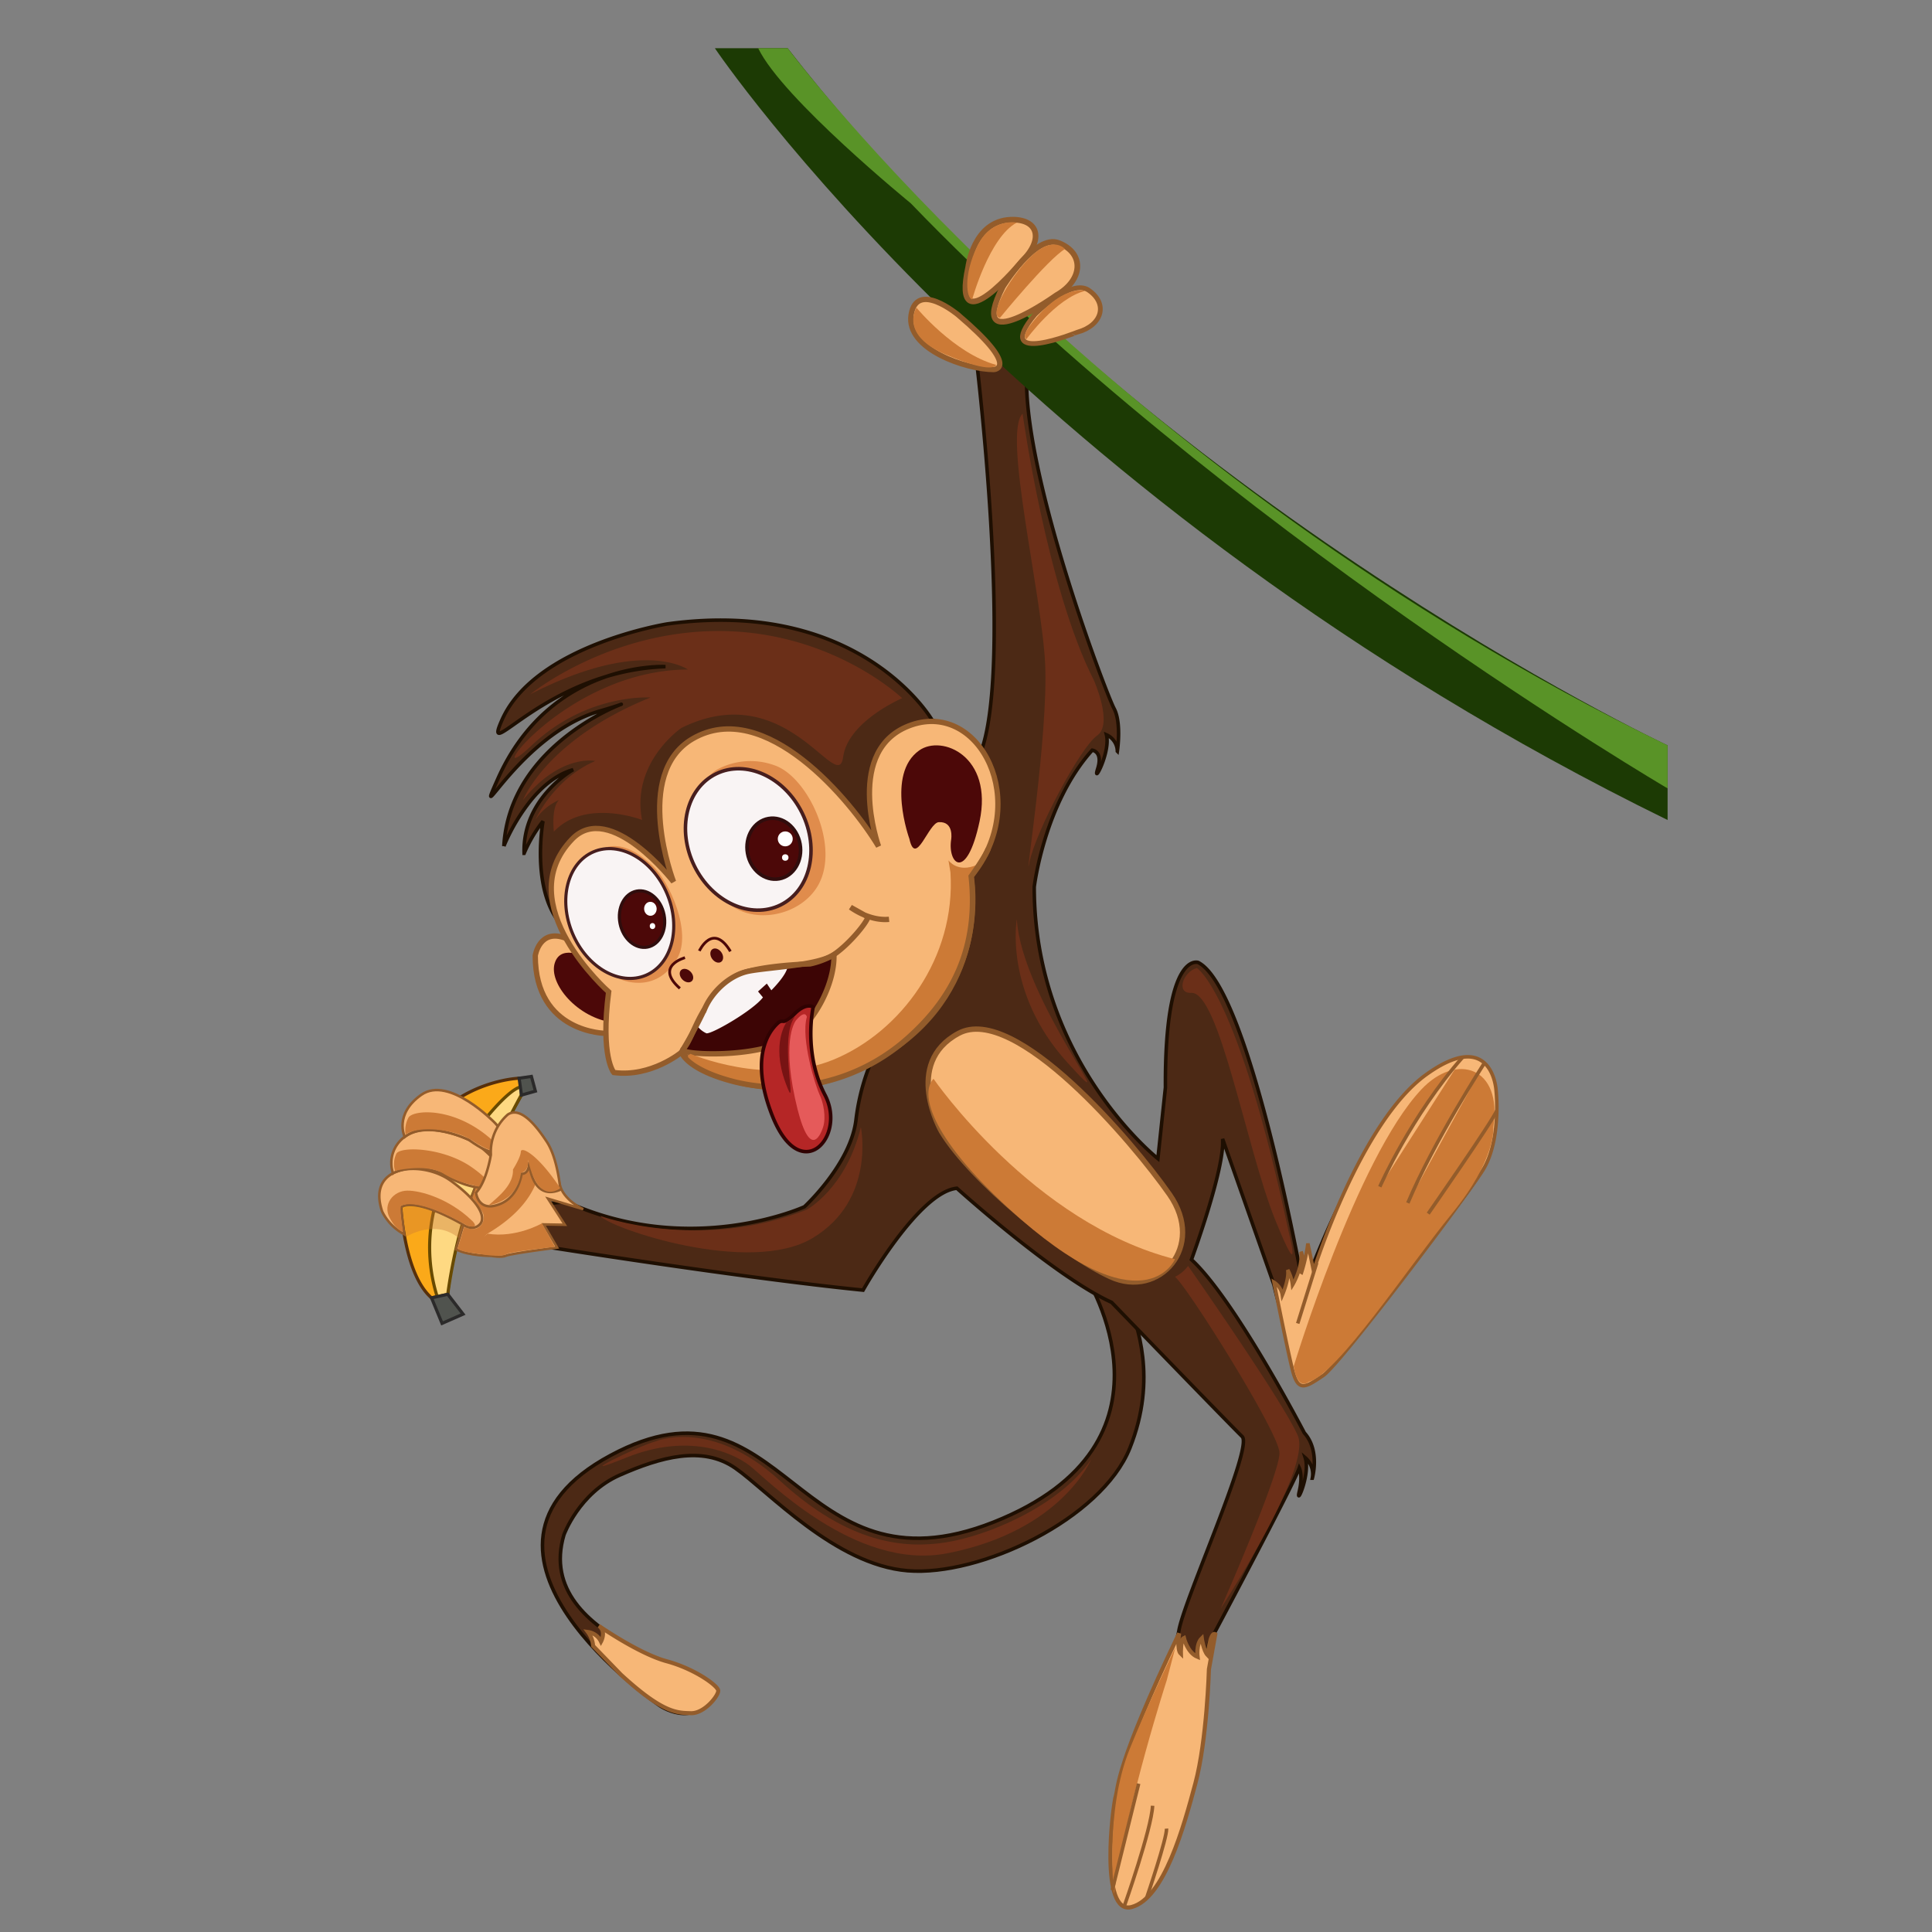 <svg id="Layer_1" data-name="Layer 1" xmlns="http://www.w3.org/2000/svg" viewBox="0 0 512 512"><rect x="0" y="0" width="512" height="512" fill="#808080" stroke="none"/><defs><style>.cls-1{fill:#4c2915;stroke:#1e0f02;}.cls-1,.cls-18,.cls-21,.cls-22,.cls-8,.cls-9{stroke-width:0.94px;}.cls-2,.cls-21,.cls-23,.cls-24,.cls-25,.cls-26,.cls-30,.cls-31{fill:#f7b777;}.cls-14,.cls-2,.cls-21,.cls-22,.cls-23,.cls-24,.cls-25,.cls-26,.cls-30,.cls-31,.cls-4{stroke:#935c2b;}.cls-14,.cls-2,.cls-4{stroke-width:1.41px;}.cls-13,.cls-3,.cls-9{fill:#4c0808;}.cls-4{fill:#3d0505;}.cls-12,.cls-5,.cls-8{fill:#f9f4f4;}.cls-32,.cls-6{fill:#cc7a36;}.cls-7{fill:#e08c4c;}.cls-12,.cls-8{stroke:#471e1e;}.cls-13,.cls-9{stroke:#300d0d;}.cls-10{fill:#fff;}.cls-11,.cls-14,.cls-22{fill:none;}.cls-11{stroke:#4c0808;stroke-width:0.73px;}.cls-11,.cls-27,.cls-28,.cls-29{stroke-miterlimit:10;}.cls-12,.cls-13{stroke-width:0.83px;}.cls-15{fill:#1c3a04;}.cls-16{fill:#599327;}.cls-17{fill:#6b2f18;}.cls-18{fill:#b52626;stroke:#300202;}.cls-19{fill:#771313;}.cls-20{fill:#e55a5a;}.cls-23{stroke-width:1.07px;}.cls-24{stroke-width:1.09px;}.cls-25{stroke-width:1.5px;}.cls-26{stroke-width:1.26px;}.cls-27{fill:#fba919;stroke:#562f0b;}.cls-27,.cls-28,.cls-29{stroke-width:0.83px;}.cls-28{fill:#fed982;stroke:#684a00;}.cls-29{fill:#50534e;stroke:#2b2a2a;}.cls-30{stroke-width:0.66px;}.cls-31{stroke-width:0.67px;}.cls-32{opacity:0.39;}</style></defs><g id="m"><path class="cls-1" d="M287.79,338.36s28.18,44.1-24.45,65-55.24-42.51-101.49-17.69c-47.16,25.3,12.8,66.19,12.8,66.19s9.13,6.62,14.38-3c3.31-6-48.14-13.06-39.59-42.1,0,0,4-11.09,14.8-15.84s21.9-7.92,30.62-1.85,26.4,25.61,45.67,27.19,51.37-13.73,58.88-32.47,1.59-33,0-38Z"/><path class="cls-1" d="M126.44,316.36A51.86,51.86,0,0,0,150,318.43c33.15,15.15,63.17,1.38,63.17,1.38s12.19-11.21,13.66-22.91a58.1,58.1,0,0,1,5.85-19.51l6.14-5c14.9-7,21.35-73.71,21.35-73.71,8.15-23.76-1.34-102.78-1.34-102.78-1.38-13,13.22,4.46,13.22,4.46-.29,27.39,21.17,83.64,23.19,87.41s.87,11.31.87,11.31a4.84,4.84,0,0,0-2.89-4.35c1.15,4.64-3.77,13.62-2.32,9s-1.45-4.92-1.45-4.92c-12.76,14.2-15.37,36.24-15.37,36.24,0,46.1,32.77,72,32.77,72l2-18.86c-.2-36.28,8.66-33.13,8.66-33.13,14,7,28.36,88.67,28.36,88.67l-4.21,8.94s1.33-4.31,3.7-10.72c6-16.16,18.47-45.71,32.8-53.76,20-11.26,16.72,17,13.19,24-2.24,4.42-36.11,46.75-41.53,52.4s-12.22-24.14-12.22-24.14L324,301.81c.64,7.85-8.25,32-8.25,32,11.54,10.59,29.91,45.92,29.91,45.92,4.24,4.71,2.12,12,2.12,12a5.7,5.7,0,0,0-1.88-5.42c1.41,4.48-2.59,13.19-1.58,8.95s0-6.25,0-6.25c-1.47,4.39-23.88,46.36-23.88,46.36-9.27,42.42-25.36,69.64-22.44,44.78s13-39.78,14.43-48.07,19.7-48.43,16.77-51.36c-6.14-6.13-34.62-35.59-34.62-35.59-15.11-6.83-41-30.23-41-30.23-10.24,1-24.86,27-24.86,27-32.19-3.22-85-11.64-85-11.64-23.09,1.62-22.15.54-25.56-5.31"/><path class="cls-2" d="M249.5,299.85s-10.4-18,4.53-26,46.18,28.78,55.9,42.67-2.78,27.72-15.62,21.84S257.46,313,249.5,299.85Z"/><path class="cls-2" d="M160.56,273.85s-18.71,0-18.71-20.6c0,0,1.09-7.29,8.1-4.6s13.57,9.39,14.29,14.14S160.56,273.85,160.56,273.85Z"/><path class="cls-3" d="M156.1,254.11s-7.37-4.33-9.08,1.09,6,14.67,15.67,15.81,4.85-7.27,4.85-7.27Z"/><path class="cls-1" d="M247,190.79s-18.83-32.5-70.17-25.44c0,0-35,5.6-43.8,25.44-5.65,12.71,11.45-13,43.33-14.13,0,0-30.41-1.68-44.4,29.67-6.94,15.54,5.78-11.78,27-17.9s-23.55,2.83-25.43,35.8a50.62,50.62,0,0,1,7.2-12.18c2.91-3.55,6.66-6.81,11.17-8.08,0,0-13.48,7.56-13,22.16a38,38,0,0,1,5-8.5s-3.3,17.9,4.71,27.32c0,0,7.54,13.66,12.72,17.9,0,0-.95,13.18,1.41,19.78,0,0,10.36,1.88,17.9-3.77,0,0,18.69,14.31,53.69-3.77,28.26-14.6,23.08-42.86,23.08-42.86S276.19,203.5,247,190.79Z"/><path class="cls-2" d="M178.49,233.68s-11-28.58,5.1-37.92c19.11-11.06,41.88,16.31,49.23,28.53,0,0-9.33-26,8.78-32.2s31.8,20.58,15.76,40.14c0,0,5.44,29-21.75,46.63-27.51,17.89-50.1,5.56-55,0,0,0-8,6.69-17.94,5.37,0,0-3.59-4.11-1.37-21.38,0,0-26.36-23.23-9.67-40.49C161.63,212,178.49,233.68,178.49,233.68Z"/><path class="cls-4" d="M181,278.11c-1.24,1.41,19.85,2.6,28.6-3.11,6.28-4.1,11.64-14.37,11.4-22a21.56,21.56,0,0,1-6.34,2.45s-16.16.41-20.33,3.67C184.54,266.76,184.33,274.29,181,278.11Z"/><path class="cls-5" d="M184.64,271.7a6.29,6.29,0,0,0,2.55,2.13c1.28.34,12.32-6,15-9.51l-1.3-1.57,2.33-2.09,1.19,1.78s4.17-4.1,4.3-6.34c0,0-9.61.21-12.05,1.83s-6.36,2.47-8.65,7S184.64,271.7,184.64,271.7Z"/><path class="cls-6" d="M183,279.28s20.39,8.8,38,1.49,32.34-26.85,30.88-49.58l-.53-3.19s2.39,3.45,7.57,1.19l-1.52,3s2,15.43-3.19,24.77-10.54,20.26-28.1,27-29.09,4-34.38,1.59S180.19,280.57,183,279.28Z"/><path class="cls-7" d="M189.94,204a18.56,18.56,0,0,1,15.32-1.18c8.85,3,17.48,21.4,11.54,31.81-4.71,8.26-17.66,10.76-24.48,4.12S180.48,209.93,189.94,204Z"/><path class="cls-7" d="M164.24,259.45s9.48,4.51,15.26-5.53c3.92-6.81-2-20.21-6.57-24.49-7.81-7.33-13.62-6.69-19.09.46Z"/><path class="cls-6" d="M247.39,285.89s26.34,38.28,64,47.81c0,0-8.26,19.36-44-13.39C246,300.72,243.91,289.53,247.39,285.89Z"/><ellipse class="cls-8" cx="198.29" cy="222.47" rx="15.91" ry="19.36" transform="translate(-77.77 110.2) rotate(-26.16)"/><ellipse class="cls-9" cx="205.07" cy="224.9" rx="7.07" ry="8.11" transform="translate(-36.3 39.5) rotate(-10.11)"/><circle class="cls-10" cx="208.1" cy="222.31" r="1.98"/><circle class="cls-10" cx="208.1" cy="227.25" r="0.86"/><path class="cls-11" d="M181.53,253.8s-8.17,2.15-1.35,8.13"/><ellipse class="cls-3" cx="181.92" cy="258.55" rx="1.5" ry="2.04" transform="translate(-129.52 204.25) rotate(-44.98)"/><path class="cls-11" d="M185.33,252s3.58-7.66,8.24.13"/><ellipse class="cls-3" cx="189.94" cy="253.25" rx="1.5" ry="2.04" transform="translate(-110.44 153.31) rotate(-34.73)"/><ellipse class="cls-12" cx="164.24" cy="242.1" rx="13.59" ry="17.77" transform="translate(-81.51 83.37) rotate(-22.99)"/><ellipse class="cls-13" cx="170.15" cy="243.57" rx="5.94" ry="7.55" transform="translate(-44.07 37.69) rotate(-11.2)"/><ellipse class="cls-10" cx="172.37" cy="240.83" rx="1.66" ry="1.85" transform="translate(-13.87 10.56) rotate(-3.37)"/><ellipse class="cls-10" cx="172.93" cy="245.41" rx="0.72" ry="0.8" transform="translate(-14.14 10.6) rotate(-3.37)"/><path class="cls-3" d="M241,222.31s-6.26-17.18,2.6-23.44c6-4.26,19.66,1.52,16,18.79-3.46,16.2-8.53,11.27-7.53,4.81,0,0,.83-4.81-3.27-4.59C246.08,218,242.7,230,241,222.31Z"/><path class="cls-14" d="M235.61,243.63c-5.35.51-10.2-3.19-10.2-3.19L230,243c-.12,1.28-4.84,7.15-9.05,10s-17.2,3.35-22.42,4.35-9.84,5.51-11.73,9.91a127,127,0,0,1-6.21,11.57s1.21,4.65,14.32,7.93a51,51,0,0,0,44.17-10.38C252.64,265,259.41,251,257.36,232.23c0,0,3.63-5,4.55-7.33"/><path class="cls-15" d="M189.45,12.78s81.3,120.75,252.48,204.53V197.53s-140.79-66-233.18-184.75Z"/><path class="cls-16" d="M200.93,12.78c6.38,13.31,40.43,41.09,40.43,41.09,82.83,86,200.57,155.06,200.57,155.06v-11.4C292.63,125.07,208.75,12.78,208.75,12.78Z"/><path class="cls-17" d="M140.52,184s20.79-17,50.51-16.77,48.05,17.8,48.05,17.8-14.34,6.12-15.63,15.56c-1.44,10.52-14.86-21.51-42.86-7.68,0,0-13.4,9.1-10.44,24.38,0,0-15-5.81-23.37,3.11,0,0-.75-6.48,1.38-8.39a14.75,14.75,0,0,0-6.31,5.28s4.93-10.94,15.91-15.62c0,0-9.18-2-19.15,10.34,0,0,6.18-16,33.76-27.16,0,0-16.79-1.21-31.43,12.66s7.78-19.88,41.35-20.09C182.29,177.44,170.23,168.74,140.52,184Z"/><path class="cls-17" d="M271,109.64s6.37,46.06,18.87,70.6c0,0,5.25,11.7.86,14.71s-16.31,25.47-17.93,33.61,5.1-34,4.17-52.73S265.69,114.73,271,109.64Z"/><path class="cls-17" d="M159.09,322.23s26.24,9.65,54.71-1.66c0,0,10.38-5.58,14.34-21.88,0,0,4,19.31-12.74,29.38S161.5,325.44,159.09,322.23Z"/><path class="cls-17" d="M269.47,243.57s-3.53,19.36,13.38,38S270.7,264.93,269.47,243.57Z"/><path class="cls-17" d="M317.17,256.53s10.78,6.13,24.26,69.54c0,0,4.11,16-3.5-2.83s-14.83-60.53-22.24-60.12C311.63,263.34,313.39,257.6,317.17,256.53Z"/><path class="cls-17" d="M311.39,338.36a9.23,9.23,0,0,0,3.46-2.88s25.35,36.21,29.09,45-20.44,45.8-20.44,45.8,15.82-35.91,15.57-41.35S314.85,341.25,311.39,338.36Z"/><path class="cls-18" d="M207.48,270.64a1.56,1.56,0,0,0-1.28.45c-2.31,2.05-7.66,8.83-1.63,24.35,7.5,19.29,19.91,5.89,14.06-5.26s-3.13-23.33-3.13-23.33-1.82-1.28-4.89,1.78C208.77,270.47,207.89,270.73,207.48,270.64Z"/><path class="cls-19" d="M208.43,270.9s-4.09,5.59-.28,16-2.06-11.75,2.51-17.44Z"/><path class="cls-20" d="M211,270.35s-3.88,4.26-.31,20.76,6.59,10.24,7.44,7.58.07-6.52-.92-8.56-5.07-14.77-3.38-20.66C213.8,269.47,213.47,267.44,211,270.35Z"/><path class="cls-17" d="M173.72,382s14.64-6.39,33,10.43,33.15,18,43.92,16.32,29.95-9.42,38.53-22c0,0-7.74,19-38.19,24.9-24.4,4.72-48-20-52.5-23.38s-16.15-8.58-32.48-2S169.54,383,173.72,382Z"/><path class="cls-21" d="M337.62,339.81a4.92,4.92,0,0,1,2.22,3.39s1.84-4.26,1.42-6.67a10.87,10.87,0,0,1,1.27,4s2.7-4.4,2.28-8.8c0,0,.94,1.83,0,5.81a43.92,43.92,0,0,0,1.79-8l1.51,7.25s12.29-39.36,29.83-52,18.53,4.08,18.53,4.08a46.72,46.72,0,0,1,.2,5.39c-.07,4.61-.77,11.23-3.8,16-5.13,8-37.76,51.25-42.19,54.25-4.86,3.3-6.68,4.43-8.16-1.48S337.62,339.81,337.62,339.81Z"/><path class="cls-6" d="M342.84,362.1s16.7-55.11,33.79-73.34c9.36-10,21.65-6,19.09,10,0,0,.9,8.36-10.94,22.85-11.68,14.29-30.45,42.77-38,44.58C346.82,366.21,343.91,368.76,342.84,362.1Z"/><line class="cls-22" x1="348.94" y1="334.65" x2="343.91" y2="350.73"/><path class="cls-21" d="M365.66,314.5s8.35-18.9,21.94-34.31"/><path class="cls-21" d="M393.39,281.69s-13.43,20.8-20.3,37.11"/><path class="cls-21" d="M378.49,321.63s17.06-24.47,18.22-27.38"/><path class="cls-23" d="M157.18,436.19a6.94,6.94,0,0,0-1.38-3.7,4.51,4.51,0,0,1,3.47,2.54s1.5-2.69-.58-4.17c0,0,10.59,7.38,18,9.39s13.53,6.45,13.65,7.76-3.66,6.11-7.24,6-7.28.15-18.56-10.22Z"/><path class="cls-24" d="M312.48,432.85s-.66,4.36.47,5.42c0,0-.11-3.8.8-4.19,0,0,.93,3.9,3.61,5,0,0-.43-3.4,1.13-4.91,0,0,.44,3.28,1.57,4.46,0,0,.67-6.39,2-5.54l-1.68,9.27s-.51,18.76-3.59,30.26-8.29,30.48-16.89,32.76-5-26.94-4.16-29.57C296.38,473.67,295.77,467.69,312.48,432.85Z"/><path class="cls-21" d="M298,505s7.16-20.24,7.45-26.46"/><path class="cls-21" d="M303.89,502.93s5.46-16,5.25-18.33"/><path class="cls-6" d="M309.18,445.35s-10.42,32.11-13.95,56.46c0,0-2.52-21.65,4.12-38.23,4.73-11.79,12.15-27.05,12.15-27.05Z"/><line class="cls-21" x1="294.76" y1="500.9" x2="301.75" y2="472.69"/><path class="cls-2" d="M253.89,83.42s-10.95-9.17-12.43,0,14.74,14.51,21.88,14.51C263.34,97.93,270.72,97.72,253.89,83.42Z"/><path class="cls-25" d="M256.59,70.74s1.39-12.08,11.2-12.51c7.38-.32,8.92,5.2,3.11,10.9C270.9,69.13,251.93,92.23,256.59,70.74Z"/><path class="cls-25" d="M265.75,76s8.63-14.06,14.83-11.6c6.9,2.73,6.43,9.84-.59,13.81C280,78.19,255.91,95.52,265.75,76Z"/><path class="cls-26" d="M274.22,83.39s9.6-9.71,14.29-6.48c5.21,3.6,3.57,9.28-2.93,11.11C285.58,88,262.66,97.31,274.22,83.39Z"/><path class="cls-6" d="M242.88,81.55s10,12.12,21.12,15.15c0,0-.61,2.77-13.63-2.86C239,88.9,242.37,82.31,242.88,81.55Z"/><path class="cls-6" d="M257.64,79.34s4.53-16.5,11.83-20.35c0,0-6.81-1.39-10.52,6.32S256.12,79.05,257.64,79.34Z"/><path class="cls-6" d="M265,84.22S277.64,68.73,282.22,66c0,0-2.83-3.44-8.29,1.31S261.58,83.72,265,84.22Z"/><path class="cls-6" d="M272,89.9S279.89,79,287.53,77.1c0,0-6.25-2.11-15,9.74C272.55,86.84,270.88,89.24,272,89.9Z"/><path class="cls-27" d="M118.66,343s.55-19.74,19.54-52.79a9.25,9.25,0,0,0-.63-4.47s-28.29,1-31.43,32.57c0,0,.64,19.09,8.22,25.64Z"/><path class="cls-28" d="M115.86,343.62A43.38,43.38,0,0,1,122,305.29c12.54-17.77,16.13-17.24,16.13-17.24l0,2.16s-9.19,16.85-13.47,27.88S118.66,343,118.66,343Z"/><polygon class="cls-29" points="114.36 343.95 117.15 350.71 122.72 348.26 118.66 343 114.36 343.95"/><polygon class="cls-29" points="137.57 285.74 140.83 285.26 141.89 289.17 138.2 290.21 137.57 285.74"/><path class="cls-30" d="M130.25,332.83s-6.17,0-9.39-1.75c0,0,2.24-7.65,3.94-13.07s3.41-10,3.41-10,3.42-6.91,5.19-9.81c0,0,5.33.91,8,4.76,5.46,7.81,6.15,7.06,6.91,10.81.88,4.29,6.26,6.68,6.26,6.68l-9.34-2.79,4.46,6.92-5.62-.1,3.58,6.14s-12.17,1.55-13.49,2.13S130.25,332.83,130.25,332.83Z"/><path class="cls-6" d="M121.3,330.88l1.7-5.71a5.74,5.74,0,0,0,3,.48,3.11,3.11,0,0,0,1.73-4.64s-2.08-3.47-2.58-3.55l1.08-2.86s2.28.75,4.89-1.46,1.44-4.27-1.28-7.61l.4-.77s1.54.82,3.3-1.86c1.19-1.79-.14-4.08-.14-4.08l.17-.22a17.4,17.4,0,0,1,2.27.72,8.94,8.94,0,0,1,4.43,2.78s.35,4.74-5.8,5.16c0,0,4,5.09-1.6,7.51,0,0,5-11.47,5.53-8.78.28,1.47,4.53,4.53,4.18,5.83-2.4,8.95-12,14.22-13.58,15.23a7.88,7.88,0,0,0-2,5.22S122,331.84,121.3,330.88Z"/><path class="cls-31" d="M106.24,320s2.84-3.14,16.33,4.47c0,0,2.68,2,4.59,0s-.66-6.49-7.72-11.57c-7.68-5.54-22.41-4.28-18.16,8.18a13.63,13.63,0,0,0,5.84,6Z"/><path class="cls-31" d="M127,303.68s8.86,6.76,5.56,9.52c-5.18,4.34-14.93-1.95-14.93-1.95s-7-3.46-13.48-.34a8.53,8.53,0,0,1,3.65-10C113.66,297.19,124.44,301.58,127,303.68Z"/><path class="cls-31" d="M131.16,297.58s4.86,4.92,2.34,7.31-9.18-2.78-9.18-2.78-11.21-5.49-17.06-.82c0,0-2.94-6,4.41-11.17S131.16,297.58,131.16,297.58Z"/><path class="cls-6" d="M123.89,324.86s-12.67-7.63-17.64-5.32c0,0-.42.9.55,6.87,0,0-1.73-.2-3.57-3.74s1-7.1,4.71-7.14,11.21,2.28,17,7.83C125,323.36,127.58,325.77,123.89,324.86Z"/><path class="cls-6" d="M104.68,310.28a6.2,6.2,0,0,1,.37-4.56c1.2-2,12.56-1.64,20.08,3.69,8.89,6.29,1.11,5.23.29,4.64a23.64,23.64,0,0,1-8-3.1C112.77,308.26,104.68,310.28,104.68,310.28Z"/><path class="cls-6" d="M107.48,300.65a7.07,7.07,0,0,1,.76-4.46c1.24-2.24,13.67-3.14,24,7.72,0,0,.81,3.46-7.23-1.75C120.29,299.14,110.82,298.24,107.48,300.65Z"/><path class="cls-6" d="M143.64,324.18s-6.88,4-14.46,2.75l-3.52,3.36,1.31,2s5.62,1.11,7.44,0c.93-.56,12.64-1.87,12.64-1.87Z"/><path class="cls-32" d="M122.55,324.83c-12.62-7.22-15.81-4.55-15.81-4.55-.15.64.93,7.47.93,7.47s7.67-4.94,14,.43Z"/><path class="cls-30" d="M148.5,315.29s-.67-8.24-3.57-12.67-7-9.46-10.35-7.26A13.2,13.2,0,0,0,130.09,306s-1.06,7-3.93,10.09c0,0,.57,5.58,6.69,2.84,4.69-2.1,5.38-7.87,5.38-7.87s1.93.27,2-2.91C140.2,308.19,140.93,318.46,148.5,315.29Z"/><path class="cls-6" d="M129.52,319.38c2.71-2.37,6.62-5.46,6.42-9.45,0,0,2.05-3.21,2.08-4.7s4.33.44,10.44,9.62c0,0-5.85,4.95-8.51-7.56,0,0,.41,3.06-1.91,3.52a9.85,9.85,0,0,1-3,6.09A10.89,10.89,0,0,1,129.52,319.38Z"/></g></svg>